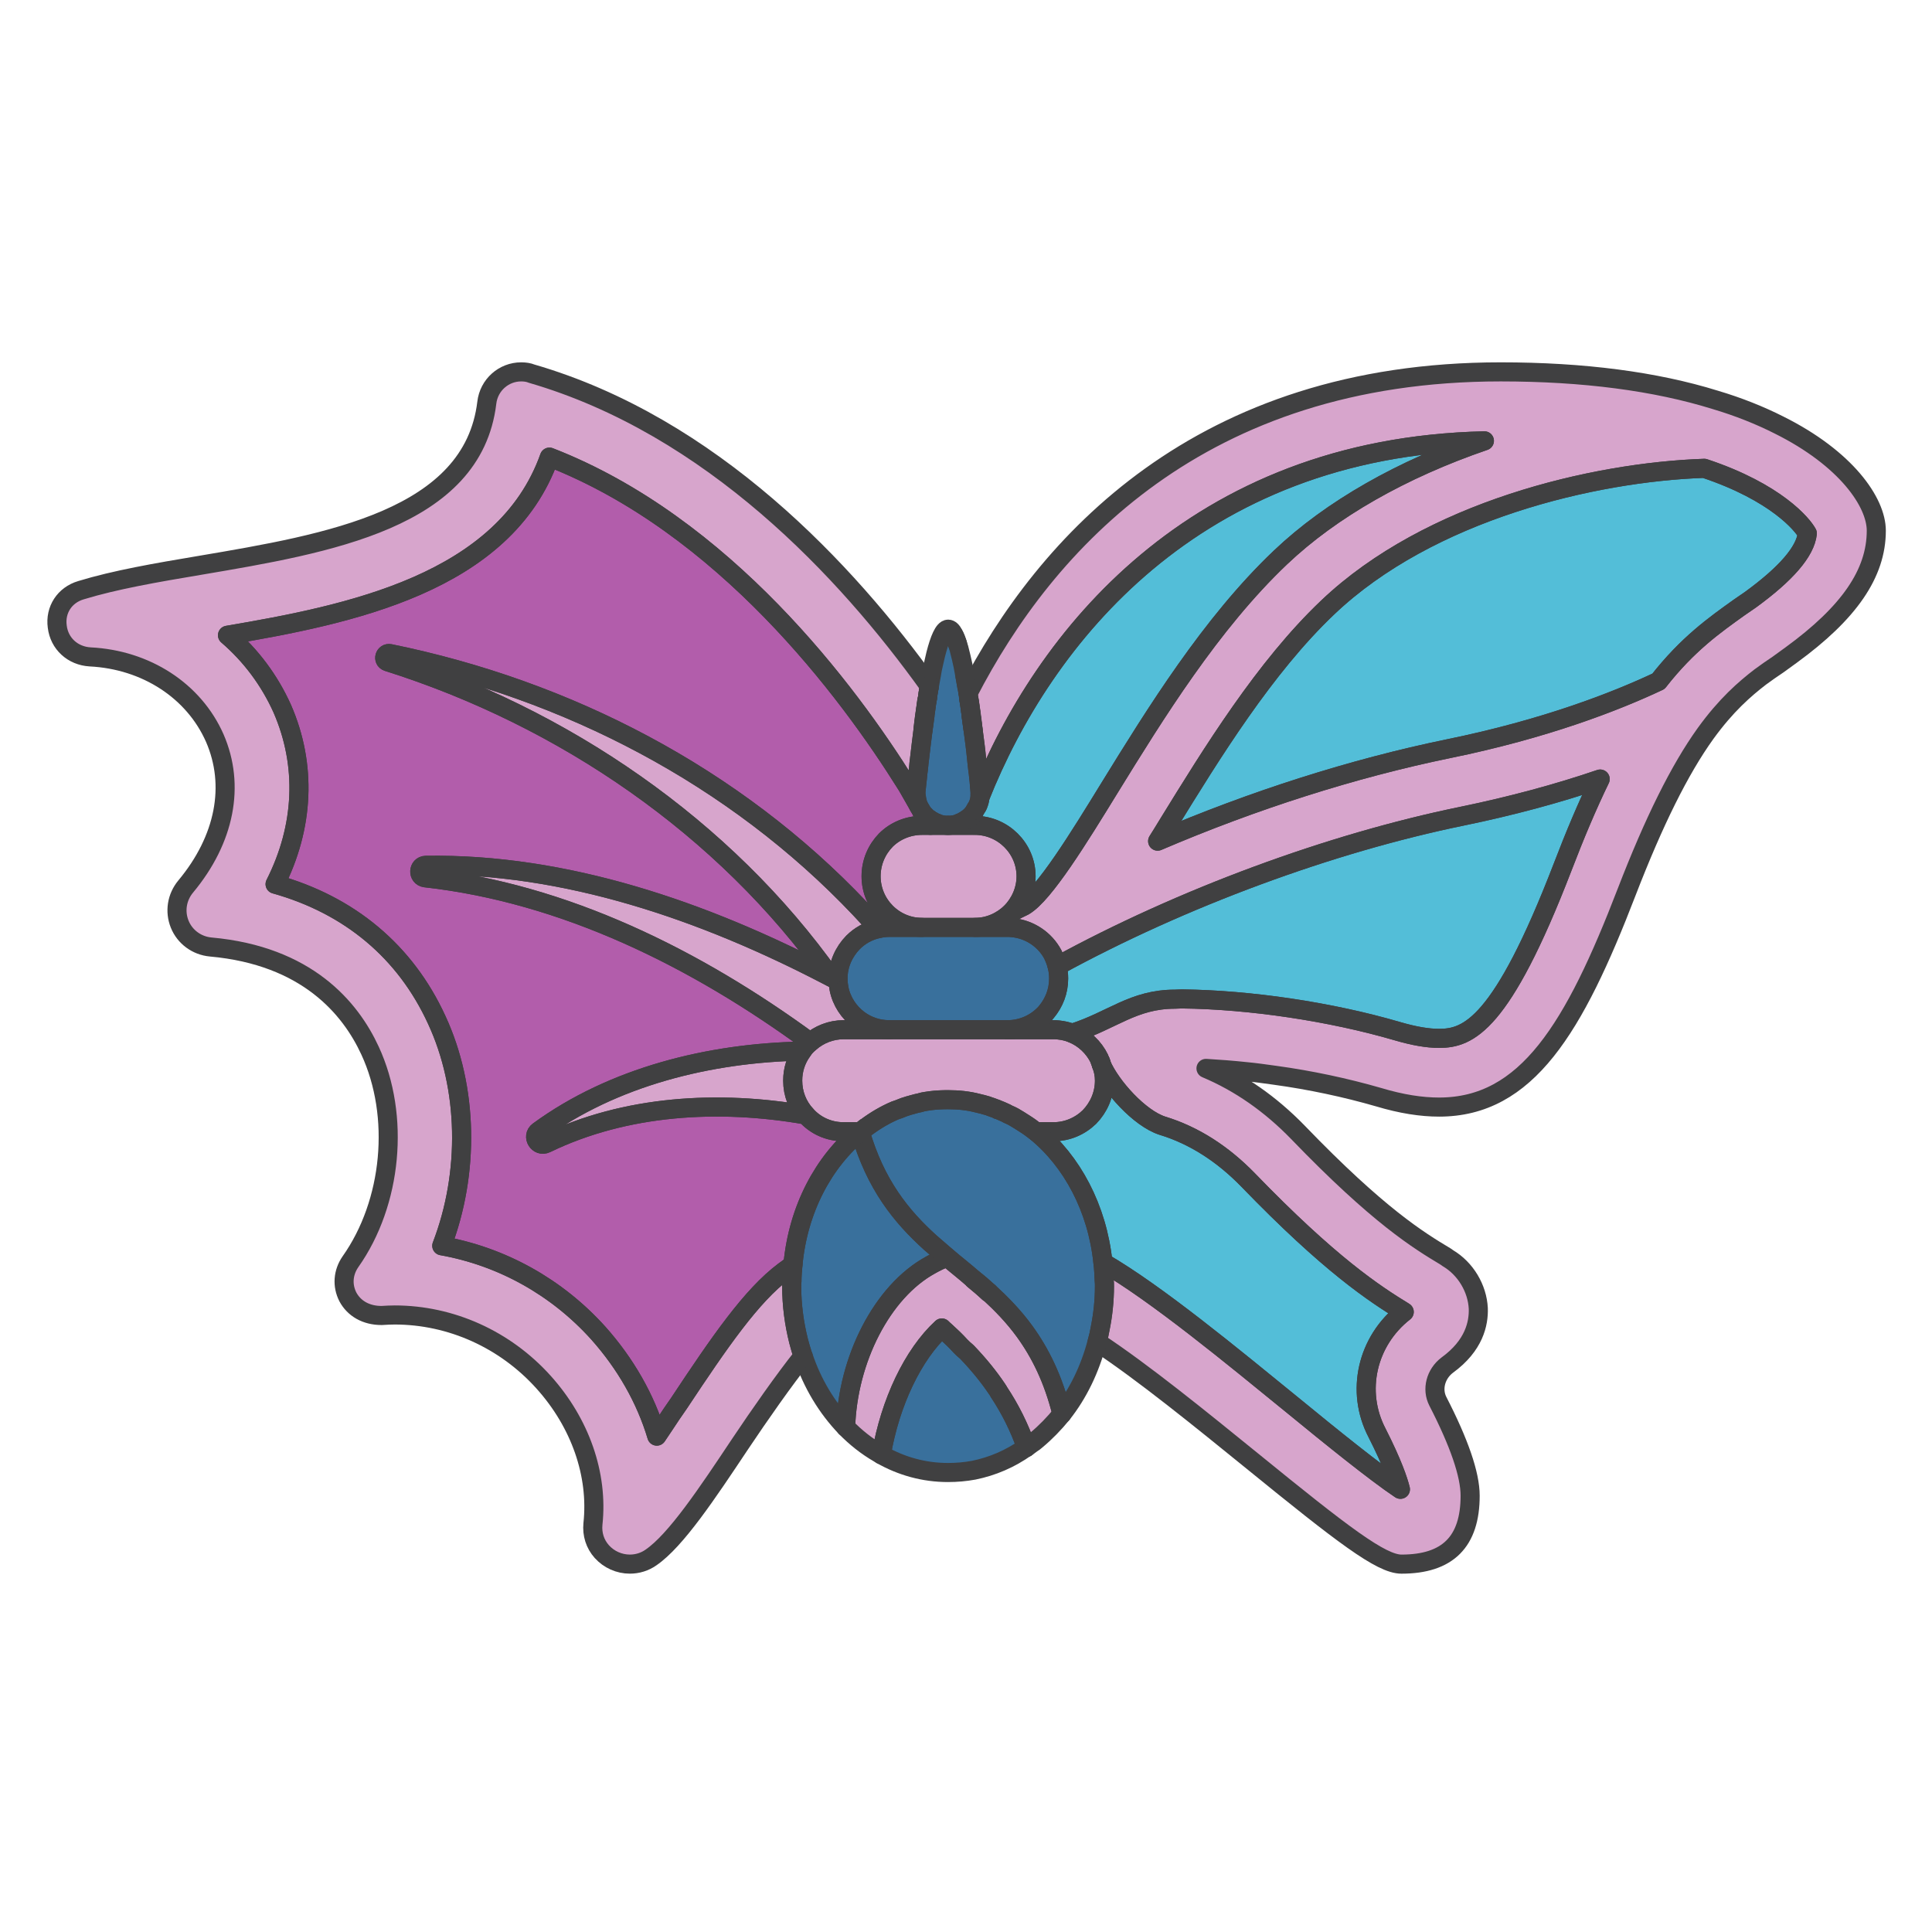 <?xml version="1.0" encoding="iso-8859-1"?>
<!-- Generator: Adobe Illustrator 27.1.0, SVG Export Plug-In . SVG Version: 6.00 Build 0)  -->
<svg version="1.1" xmlns="http://www.w3.org/2000/svg" xmlns:xlink="http://www.w3.org/1999/xlink" x="0px" y="0px"
	 viewBox="-5.56 108.607 75.919 75.919" style="enable-background:new -5.56 108.607 75.919 75.919;" xml:space="preserve">
<g id="Colour">
	<path style="fill:#D7A5CC;" d="M34.76,143.04c0,0.55-0.23,1.05-0.59,1.42c-0.37,0.36-0.87,0.59-1.42,0.59h-2.08
		c-1.1,0-2-0.9-2-2.01c0-0.55,0.22-1.05,0.58-1.42c0.36-0.36,0.87-0.58,1.42-0.58h2.08C33.85,141.04,34.76,141.94,34.76,143.04z"/>
	<path style="fill:#404041;" d="M30.84,136.29c0.01-0.09,0.02-0.18,0.05-0.27c-0.03,0.17-0.06,0.35-0.08,0.53
		c-0.01,0.06-0.02,0.11-0.02,0.17c-0.03,0.2-0.05,0.39-0.08,0.58C30.74,136.97,30.79,136.63,30.84,136.29z"/>
	<path style="fill:#404041;" d="M30.97,140.8c0.04,0.03,0.08,0.06,0.13,0.08c-0.04-0.01-0.07-0.03-0.1-0.05
		C30.99,140.82,30.98,140.82,30.97,140.8z"/>
	<path style="fill:#404041;" d="M32.35,135.13c0.05,0.23,0.09,0.47,0.13,0.72c-0.01-0.09-0.03-0.18-0.05-0.27
		C32.4,135.42,32.38,135.27,32.35,135.13z"/>
	<path style="fill:#D7A5CC;" d="M36.17,164.17c-0.31,0.38-0.64,0.72-1,1.02c-0.07,0.06-0.13,0.11-0.2,0.15
		c-0.07,0.05-0.13,0.1-0.2,0.14c-0.28-0.8-0.64-1.51-1.07-2.16c-0.03-0.05-0.05-0.09-0.08-0.13c-0.33-0.49-0.71-0.96-1.19-1.46
		c-0.09-0.07-0.17-0.15-0.25-0.23c-0.18-0.2-0.38-0.39-0.59-0.58c-0.05-0.04-0.09-0.08-0.14-0.13c-1.13,1.04-2.03,2.92-2.38,4.98
		c-0.03-0.02-0.07-0.04-0.1-0.06c-0.47-0.27-0.91-0.62-1.3-1.02c0.08-2.65,1.42-5.32,3.33-6.37c0.21-0.12,0.44-0.23,0.66-0.31
		c0.34,0.29,0.69,0.56,1.03,0.86v0.01c0.22,0.18,0.42,0.35,0.6,0.52c0-0.01,0.01-0.01,0.01-0.01c0.49,0.45,0.97,0.94,1.4,1.53
		C35.31,161.76,35.83,162.79,36.17,164.17z"/>
	<path style="fill:#39709C;" d="M34.77,165.48c-0.63,0.45-1.33,0.75-2.07,0.9c-0.33,0.06-0.66,0.09-1.01,0.09
		c-0.94,0-1.83-0.25-2.62-0.7c0.35-2.06,1.25-3.94,2.38-4.98c0.05,0.05,0.09,0.09,0.14,0.13c0.21,0.19,0.41,0.38,0.59,0.58
		c0.08,0.08,0.16,0.16,0.25,0.23c0.48,0.5,0.86,0.97,1.19,1.46c0.03,0.04,0.05,0.08,0.08,0.13
		C34.13,163.97,34.49,164.68,34.77,165.48z"/>
	<path style="fill:#39709C;" d="M31.66,158.01c-0.22,0.08-0.45,0.19-0.66,0.31c-1.91,1.05-3.25,3.72-3.33,6.37
		c-0.73-0.76-1.31-1.71-1.67-2.8l-0.01-0.01c-0.06-0.19-0.12-0.38-0.17-0.58c-0.17-0.68-0.27-1.4-0.27-2.15c0-0.06,0-0.12,0.01-0.18
		c0-0.23,0.02-0.45,0.04-0.67c0.2-2.17,1.2-4.05,2.64-5.22c0.6,2.08,1.62,3.33,2.76,4.36C31.22,157.63,31.44,157.82,31.66,158.01z"
		/>
	<path style="fill:#404041;" d="M33.3,159.39c0,0-0.01,0-0.01,0.01c-0.18-0.17-0.38-0.34-0.6-0.52v-0.01
		C32.9,159.03,33.1,159.21,33.3,159.39z"/>
	<path style="fill:#404041;" d="M31.54,141.03c-0.03,0-0.07-0.01-0.11-0.02c-0.07-0.01-0.14-0.04-0.2-0.07
		c-0.05-0.01-0.09-0.03-0.13-0.06c-0.04-0.01-0.07-0.03-0.1-0.05v0.21h0.69C31.64,141.04,31.59,141.04,31.54,141.03z"/>
	<path style="fill:#404041;" d="M37.72,150.44c-0.02-0.06-0.04-0.12-0.06-0.17c0.02,0.03,0.04,0.07,0.05,0.11
		C37.72,150.4,37.72,150.42,37.72,150.44z"/>
	<path style="fill:#D7A5CC;" d="M28.95,145.1c-0.38,0.08-0.72,0.27-0.99,0.54c-0.36,0.37-0.59,0.87-0.59,1.42v0.09
		c-0.09-0.05-0.19-0.1-0.28-0.15c-4.18-5.89-10.51-10.21-17.42-12.39c-0.2-0.07-0.11-0.36,0.09-0.32
		c6.97,1.42,13.54,4.81,18.48,10.03C28.48,144.58,28.72,144.83,28.95,145.1z"/>
	<path style="fill:#D7A5CC;" d="M29.38,149.07h-1.79c-0.5,0-0.96,0.19-1.31,0.49c-4.49-3.29-9.65-5.85-15.13-6.46
		c-0.3-0.04-0.28-0.48,0.02-0.49c5.48-0.09,10.94,1.8,15.78,4.32c0.04,0.02,0.1,0.05,0.14,0.07c0.09,0.05,0.19,0.1,0.28,0.15
		c0.01,0.11,0.02,0.2,0.04,0.3v0.01c0.1,0.5,0.39,0.93,0.78,1.22C28.53,148.93,28.94,149.07,29.38,149.07z"/>
	<path style="fill:#D7A5CC;" d="M26.11,152.42c-3.43-0.6-7.09-0.39-10.21,1.12c-0.31,0.15-0.57-0.28-0.3-0.48
		c2.94-2.15,6.73-3.08,10.36-3.15c-0.24,0.34-0.37,0.73-0.37,1.16C25.59,151.59,25.78,152.06,26.11,152.42z"/>
	<path style="fill:#D7A5CC;" d="M64.35,125.31c-0.75-0.38-1.6-0.72-2.51-0.99c-2.35-0.73-5.18-1.1-8.43-1.1
		c-11.81,0-17.88,6.72-20.93,12.63c0.01,0.05,0.02,0.11,0.02,0.17c0.03,0.17,0.06,0.35,0.08,0.53c0.01,0.06,0.02,0.11,0.02,0.17
		c0.03,0.2,0.05,0.39,0.08,0.58c0.05,0.38,0.1,0.74,0.13,1.07c0.02,0.16,0.03,0.32,0.05,0.46c0.02,0.12,0.03,0.24,0.04,0.34v0.01
		c0.01,0.07,0.02,0.14,0.02,0.2c0.01,0.05,0.01,0.09,0.01,0.13c0.02,0.17,0.03,0.26,0.03,0.26c0,0.02,0,0.05-0.01,0.07
		c0.01,0.03,0,0.06,0,0.09c2.48-6.24,8.4-13.74,19.82-14c-3.24,1.11-6.02,2.69-8.01,4.58c-2.74,2.6-4.94,6.17-6.71,9.04
		c-1.21,1.97-2.58,4.2-3.37,4.66l-0.51,0.25c-0.37,0.36-0.87,0.59-1.42,0.59h1.28c0.06,0,0.12,0,0.19,0.01
		c0.68,0.06,1.28,0.47,1.59,1.05c0.07,0.15,0.13,0.3,0.17,0.46c4.9-2.68,10.74-4.83,15.91-5.89c1.94-0.4,3.76-0.89,5.43-1.46
		c-0.5,1.03-0.99,2.19-1.48,3.47c-2.39,6.2-3.7,6.72-4.85,6.72c-0.45,0-0.98-0.09-1.63-0.28c-2.63-0.77-5.8-1.24-8.48-1.27
		c-0.1,0-0.2,0.01-0.26,0.01c-1.66,0-2.47,0.84-4.05,1.34c0.47,0.19,0.85,0.55,1.07,1c0.01,0.02,0.01,0.04,0.02,0.06
		c0.02,0.03,0.04,0.07,0.05,0.11c0.01,0.02,0.01,0.04,0.01,0.06c0.38,0.87,1.5,2.11,2.39,2.4c1.25,0.38,2.38,1.11,3.38,2.14
		c3.2,3.31,4.95,4.46,6.13,5.18c-1.46,1.14-1.92,3.12-1.07,4.75c0.61,1.2,0.84,1.89,0.92,2.22c-0.99-0.66-2.84-2.16-4.12-3.21
		c-2.54-2.07-5.46-4.48-7.56-5.7h-0.01c0.03,0.23,0.04,0.47,0.05,0.71c0.01,0.07,0.01,0.14,0.01,0.22c0,0.57-0.06,1.13-0.17,1.67
		c-0.03,0.18-0.07,0.35-0.12,0.52c1.82,1.2,4.09,3.05,6.1,4.68c3.54,2.88,5.06,4.05,5.86,4.05c1.82,0,2.7-0.88,2.7-2.69
		c0-0.83-0.43-2.08-1.27-3.71c-0.24-0.47-0.09-1.07,0.37-1.42c1.06-0.77,1.24-1.64,1.22-2.23c-0.04-0.79-0.5-1.56-1.19-1.97
		l-0.1-0.07c-1.05-0.63-2.63-1.59-5.8-4.88c-1.08-1.11-2.28-1.95-3.61-2.51c0.51,0.03,1.04,0.07,1.6,0.13
		c0.33,0.03,0.67,0.08,1.11,0.14c1.39,0.19,2.79,0.49,4.07,0.86c0.9,0.27,1.68,0.39,2.38,0.39c3.45,0,5.31-3.1,7.37-8.45
		c1.07-2.77,2.08-4.81,3.1-6.23c0.81-1.12,1.54-1.75,2.15-2.22c0.23-0.17,0.46-0.33,0.7-0.49l0.51-0.37
		c2.28-1.66,3.35-3.21,3.35-4.89C68.17,128.34,66.98,126.62,64.35,125.31z M63.23,132.17l-0.45,0.31c-0.95,0.68-2.02,1.43-3.17,2.9
		c-1.68,0.79-4.44,1.87-8.26,2.65c-3.74,0.77-7.66,2.02-11.42,3.63c0.14-0.22,0.28-0.45,0.42-0.68c1.7-2.76,3.79-6.16,6.27-8.51
		c3.99-3.79,10.43-5.31,14.79-5.46c2.83,0.94,3.87,2.22,4.05,2.56C65.38,130.28,64.63,131.15,63.23,132.17z"/>
	<path style="fill:#53BED8;" d="M52.77,125.93c-3.24,1.11-6.02,2.69-8.01,4.58c-2.74,2.6-4.94,6.17-6.71,9.04
		c-1.21,1.97-2.58,4.2-3.37,4.66l-0.51,0.25c0.36-0.37,0.59-0.87,0.59-1.42c0-1.1-0.91-2-2.01-2H31.7c0.05,0,0.1,0,0.15-0.01
		c0.04-0.01,0.07-0.01,0.11-0.02c0.07-0.01,0.14-0.04,0.2-0.07c0.05-0.01,0.09-0.03,0.13-0.06c0.05-0.02,0.09-0.05,0.13-0.08
		c0.05-0.03,0.1-0.07,0.14-0.11c0.06-0.05,0.11-0.11,0.15-0.17c0,0,0,0,0.01-0.01c0.01-0.02,0.02-0.05,0.04-0.08
		c0.02-0.04,0.05-0.08,0.08-0.13c0.01-0.02,0.02-0.04,0.03-0.06c0.04-0.1,0.07-0.2,0.08-0.31
		C35.43,133.69,41.35,126.19,52.77,125.93z"/>
	<path style="fill:#53BED8;" d="M57.32,139.22c-0.5,1.03-0.99,2.19-1.48,3.47c-2.39,6.2-3.7,6.72-4.85,6.72
		c-0.45,0-0.98-0.09-1.63-0.28c-2.63-0.77-5.8-1.24-8.48-1.27c-0.1,0-0.2,0.01-0.26,0.01c-1.66,0-2.47,0.84-4.05,1.34
		c-0.17-0.07-0.35-0.11-0.54-0.13c-0.07-0.01-0.14-0.01-0.2-0.01h-1.8c0.55,0,1.06-0.22,1.43-0.59c0.04-0.04,0.07-0.07,0.1-0.11
		c0.3-0.36,0.48-0.81,0.48-1.31c0-0.17-0.02-0.34-0.06-0.49c4.9-2.68,10.74-4.83,15.91-5.89C53.83,140.28,55.65,139.79,57.32,139.22
		z"/>
	<path style="fill:#53BED8;" d="M48.55,164.91c0.61,1.2,0.84,1.89,0.92,2.22c-0.99-0.66-2.84-2.16-4.12-3.21
		c-2.54-2.07-5.46-4.48-7.56-5.7h-0.01c-0.22-2.14-1.22-3.99-2.63-5.14h0.68c0.55,0,1.05-0.22,1.42-0.58
		c0.36-0.37,0.59-0.87,0.59-1.43c0-0.22-0.04-0.43-0.12-0.63c0.38,0.87,1.5,2.11,2.39,2.4c1.25,0.38,2.38,1.11,3.38,2.14
		c3.2,3.31,4.95,4.46,6.13,5.18C48.16,161.3,47.7,163.28,48.55,164.91z"/>
	<path style="fill:#D7A5CC;" d="M37.84,151.07c0,0.56-0.23,1.06-0.59,1.43c-0.37,0.36-0.87,0.58-1.42,0.58h-0.68
		c-0.14-0.11-0.29-0.22-0.45-0.32c-0.14-0.09-0.28-0.18-0.42-0.26c-0.08-0.04-0.15-0.08-0.23-0.11c-0.05-0.03-0.11-0.06-0.16-0.08
		c-0.07-0.03-0.13-0.06-0.21-0.09c-0.01,0-0.02-0.01-0.04-0.01c-0.03-0.02-0.07-0.04-0.11-0.05s-0.08-0.03-0.11-0.04
		c-0.08-0.03-0.15-0.05-0.17-0.06c-0.13-0.04-0.25-0.07-0.38-0.1c-0.38-0.1-0.77-0.14-1.18-0.14c-0.23,0-0.46,0.01-0.69,0.04
		c-0.12,0.02-0.25,0.03-0.38,0.07c-0.01,0-0.02,0.01-0.03,0.01c-0.09,0.02-0.16,0.03-0.25,0.06c-0.12,0.03-0.25,0.07-0.37,0.11
		c-0.08,0.03-0.15,0.06-0.23,0.09c-0.04,0.01-0.08,0.03-0.12,0.04c-0.4,0.17-0.79,0.4-1.15,0.67c-0.01,0-0.01,0-0.01,0
		c-0.07,0.06-0.14,0.11-0.22,0.17h-0.65c-0.59,0-1.12-0.25-1.48-0.66c-0.33-0.36-0.52-0.83-0.52-1.35c0-0.43,0.13-0.82,0.37-1.16
		c0.06-0.09,0.13-0.18,0.21-0.25c0.04-0.03,0.07-0.07,0.11-0.1c0.35-0.3,0.81-0.49,1.31-0.49h8.24c0.06,0,0.13,0,0.2,0.01
		c0.19,0.02,0.37,0.06,0.54,0.13c0.47,0.19,0.85,0.55,1.07,1c0.01,0.02,0.01,0.04,0.02,0.06c0.02,0.05,0.04,0.11,0.06,0.17
		C37.8,150.64,37.84,150.85,37.84,151.07z"/>
	<path style="fill:#39709C;" d="M37.84,159.15c0,0.57-0.06,1.13-0.17,1.67c-0.03,0.18-0.07,0.35-0.12,0.52
		c-0.28,1.07-0.75,2.04-1.38,2.83c-0.34-1.38-0.86-2.41-1.47-3.25c-0.43-0.59-0.91-1.08-1.4-1.53c-0.2-0.18-0.4-0.36-0.61-0.52
		c-0.34-0.3-0.69-0.57-1.03-0.86c-0.22-0.19-0.44-0.38-0.66-0.57c-1.14-1.03-2.16-2.28-2.76-4.36c0.08-0.06,0.15-0.11,0.22-0.17
		c0,0,0,0,0.01,0c0.36-0.27,0.75-0.5,1.15-0.67c0.04-0.01,0.08-0.03,0.12-0.04c0.08-0.03,0.15-0.06,0.23-0.09
		c0.12-0.04,0.25-0.08,0.37-0.11c0.09-0.03,0.16-0.04,0.25-0.06c0.01,0,0.02-0.01,0.03-0.01c0.13-0.04,0.26-0.05,0.38-0.07
		c0.23-0.03,0.46-0.04,0.69-0.04c0.41,0,0.8,0.04,1.18,0.14c0.13,0.03,0.25,0.06,0.38,0.1c0.02,0.01,0.09,0.03,0.17,0.06
		c0.03,0.01,0.07,0.03,0.11,0.04s0.08,0.03,0.11,0.05c0.02,0,0.03,0.01,0.04,0.01c0.08,0.03,0.14,0.06,0.21,0.09
		c0.05,0.02,0.11,0.05,0.16,0.08c0.08,0.03,0.15,0.07,0.23,0.11c0.14,0.08,0.28,0.17,0.42,0.26c0.16,0.1,0.31,0.21,0.45,0.32
		c1.41,1.15,2.41,3,2.63,5.14c0.03,0.23,0.04,0.47,0.05,0.71C37.84,159,37.84,159.07,37.84,159.15z"/>
	<path style="fill:#39709C;" d="M36.04,147.06c0,0.5-0.18,0.95-0.48,1.31c-0.03,0.04-0.06,0.07-0.1,0.11
		c-0.37,0.37-0.88,0.59-1.43,0.59h-4.65c-0.44,0-0.85-0.14-1.19-0.39c-0.39-0.29-0.68-0.72-0.78-1.22v-0.01
		c-0.02-0.1-0.03-0.19-0.04-0.3v-0.09c0-0.55,0.23-1.05,0.59-1.42c0.27-0.27,0.61-0.46,0.99-0.54c0.14-0.03,0.28-0.05,0.43-0.05
		h4.65c0.06,0,0.12,0,0.19,0.01c0.68,0.06,1.28,0.47,1.59,1.05c0.07,0.15,0.13,0.3,0.17,0.46
		C36.02,146.72,36.04,146.89,36.04,147.06z"/>
	<path style="fill:#53BED8;" d="M65.46,129.57c-0.08,0.71-0.83,1.58-2.23,2.6l-0.45,0.31c-0.95,0.68-2.02,1.43-3.17,2.9
		c-1.68,0.79-4.44,1.87-8.26,2.65c-3.74,0.77-7.66,2.02-11.42,3.63c0.14-0.22,0.28-0.45,0.42-0.68c1.7-2.76,3.79-6.16,6.27-8.51
		c3.99-3.79,10.43-5.31,14.79-5.46C64.24,127.95,65.28,129.23,65.46,129.57z"/>
	<path style="fill:#D7A5CC;" d="M30.96,135.57v0.01c-0.02,0.09-0.04,0.18-0.05,0.27c-0.01,0.06-0.02,0.11-0.02,0.17
		c-0.03,0.09-0.04,0.18-0.05,0.27c-0.05,0.34-0.1,0.68-0.13,1.01c-0.05,0.37-0.09,0.74-0.13,1.07c-0.02,0.17-0.04,0.32-0.05,0.46
		c-0.02,0.12-0.03,0.24-0.04,0.35c-0.01,0.06-0.01,0.12-0.02,0.18c-0.03,0.26-0.04,0.41-0.04,0.41c0,0.03,0,0.05,0.01,0.07
		c0,0.14,0.03,0.27,0.08,0.4c-0.17-0.29-0.4-0.71-0.46-0.8c-2.31-3.7-7.18-10.21-14.03-12.87c-1.77,4.97-7.89,6.19-12.65,7
		c0.92,0.79,1.65,1.77,2.15,2.88c0.97,2.22,0.86,4.65-0.28,6.9c2.93,0.82,5.12,2.65,6.35,5.33c1.24,2.67,1.3,6.02,0.2,8.88
		c2.36,0.42,4.52,1.62,6.15,3.43c1.07,1.2,1.86,2.58,2.3,4.05c0.2-0.29,0.39-0.59,0.58-0.87l0.29-0.42
		c1.61-2.43,2.85-4.23,4.13-5.19c0.04-0.03,0.2-0.14,0.35-0.26c-0.02,0.22-0.04,0.44-0.04,0.67c-0.01,0.06-0.01,0.12-0.01,0.18
		c0,0.75,0.1,1.47,0.27,2.15c0.05,0.2,0.11,0.39,0.17,0.58l0.01,0.01c-0.75,0.94-1.72,2.33-2.47,3.45c-1.3,1.95-2.53,3.8-3.51,4.47
		c-0.24,0.17-0.53,0.26-0.83,0.26c-0.42,0-0.82-0.18-1.1-0.49c-0.27-0.3-0.39-0.69-0.35-1.09c0.21-1.94-0.5-3.97-1.94-5.57
		c-1.51-1.68-3.64-2.64-5.85-2.64c-0.16,0-0.34,0.01-0.51,0.02c-0.01,0-0.01,0-0.01,0c-0.61,0-1.08-0.28-1.32-0.73
		c-0.23-0.45-0.19-0.96,0.1-1.38c1.64-2.32,1.96-5.73,0.77-8.3c-0.77-1.67-2.48-3.73-6.26-4.07c-0.55-0.05-1.02-0.4-1.22-0.9
		c-0.2-0.5-0.11-1.06,0.24-1.48c1.54-1.85,1.95-3.97,1.14-5.83c-0.82-1.86-2.7-3.08-4.9-3.19c-0.68-0.04-1.21-0.52-1.29-1.19
		c-0.09-0.66,0.29-1.24,0.93-1.43c1.34-0.41,2.96-0.69,4.69-0.98c5.02-0.85,10.71-1.81,11.26-6.39c0.08-0.69,0.66-1.21,1.35-1.21
		c0.15,0,0.29,0.02,0.41,0.07C22.39,125.34,27.71,131.03,30.96,135.57z"/>
	<path style="fill:#B25DAB;" d="M31,140.83v0.21h-0.33c-0.55,0-1.06,0.22-1.42,0.58c-0.36,0.37-0.58,0.87-0.58,1.42
		c0,1.11,0.9,2.01,2,2.01h-1.29c-0.15,0-0.29,0.02-0.43,0.05c-0.23-0.27-0.47-0.52-0.71-0.78c-4.94-5.22-11.51-8.61-18.48-10.03
		c-0.2-0.04-0.29,0.25-0.09,0.32c6.91,2.18,13.24,6.5,17.42,12.39c-0.04-0.02-0.1-0.05-0.14-0.07c-4.84-2.52-10.3-4.41-15.78-4.32
		c-0.3,0.01-0.32,0.45-0.02,0.49c5.48,0.61,10.64,3.17,15.13,6.46c-0.04,0.03-0.07,0.07-0.11,0.1c-0.08,0.07-0.15,0.16-0.21,0.25
		c-3.63,0.07-7.42,1-10.36,3.15c-0.27,0.2-0.01,0.63,0.3,0.48c3.12-1.51,6.78-1.72,10.21-1.12c0.36,0.41,0.89,0.66,1.48,0.66h0.65
		c-1.44,1.17-2.44,3.05-2.64,5.22c-0.15,0.12-0.31,0.23-0.35,0.26c-1.28,0.96-2.52,2.76-4.13,5.19l-0.29,0.42
		c-0.19,0.28-0.38,0.58-0.58,0.87c-0.44-1.47-1.23-2.85-2.3-4.05c-1.63-1.81-3.79-3.01-6.15-3.43c1.1-2.86,1.04-6.21-0.2-8.88
		c-1.23-2.68-3.42-4.51-6.35-5.33c1.14-2.25,1.25-4.68,0.28-6.9c-0.5-1.11-1.23-2.09-2.15-2.88c4.76-0.81,10.88-2.03,12.65-7
		c6.85,2.66,11.72,9.17,14.03,12.87c0.06,0.09,0.29,0.51,0.46,0.8c0.01,0.02,0.02,0.04,0.03,0.06c0.05,0.08,0.08,0.13,0.1,0.17v0.01
		c0.01,0.01,0.02,0.03,0.03,0.04c0.04,0.06,0.1,0.12,0.15,0.17c0.04,0.04,0.09,0.08,0.14,0.11C30.98,140.82,30.99,140.82,31,140.83z
		"/>
	<path style="fill:#39709C;" d="M32.95,139.93c-0.01,0.11-0.04,0.21-0.08,0.31c-0.01,0.02-0.02,0.04-0.03,0.06
		c-0.03,0.05-0.06,0.09-0.08,0.13c-0.02,0.03-0.03,0.06-0.04,0.08c-0.01,0.01-0.01,0.01-0.01,0.01c-0.05,0.06-0.09,0.12-0.15,0.17
		c-0.04,0.04-0.09,0.08-0.14,0.11c-0.04,0.03-0.08,0.06-0.13,0.08c-0.04,0.03-0.08,0.05-0.13,0.06c-0.06,0.03-0.13,0.06-0.2,0.07
		c-0.04,0.01-0.07,0.01-0.11,0.02c-0.05,0.01-0.1,0.01-0.15,0.01h-0.01c-0.05,0-0.1,0-0.15-0.01c-0.04-0.01-0.07-0.01-0.11-0.02
		c-0.07-0.01-0.14-0.04-0.2-0.07c-0.05-0.01-0.09-0.03-0.13-0.06c-0.05-0.02-0.09-0.05-0.13-0.08c-0.05-0.03-0.1-0.07-0.14-0.11
		c-0.05-0.05-0.11-0.11-0.15-0.17c-0.01-0.01-0.02-0.03-0.03-0.04v-0.01c-0.02-0.04-0.05-0.09-0.1-0.17
		c-0.01-0.02-0.02-0.04-0.03-0.06c-0.038-0.099-0.09-0.44-0.09-0.47c0,0,0.01-0.15,0.04-0.41c0.01-0.05,0.01-0.11,0.02-0.18
		c0.01-0.11,0.02-0.23,0.04-0.35c0.01-0.14,0.03-0.3,0.05-0.46c0.04-0.33,0.08-0.7,0.13-1.07c0.03-0.19,0.05-0.38,0.08-0.58
		c0-0.06,0.01-0.11,0.02-0.17c0.02-0.18,0.05-0.36,0.08-0.53c0-0.06,0.01-0.11,0.02-0.17c0.01-0.09,0.03-0.18,0.05-0.27v-0.01
		c0.03-0.15,0.05-0.3,0.08-0.44c0.02-0.15,0.05-0.29,0.08-0.42c0.03-0.14,0.06-0.27,0.09-0.39c0.15-0.59,0.32-0.99,0.49-0.99
		c0.07,0,0.15,0.07,0.21,0.2c0.05,0.1,0.1,0.23,0.16,0.39c0.01,0.05,0.03,0.1,0.05,0.16c0.03,0.11,0.06,0.23,0.09,0.36
		c0.05,0.21,0.1,0.44,0.14,0.69c0.03,0.14,0.05,0.29,0.08,0.45c0.02,0.09,0.04,0.18,0.05,0.27c0.01,0.05,0.02,0.11,0.02,0.17
		c0.03,0.17,0.06,0.35,0.08,0.53c0.01,0.06,0.02,0.11,0.02,0.17c0.03,0.2,0.05,0.39,0.08,0.58c0.05,0.38,0.1,0.74,0.13,1.07
		c0.02,0.16,0.03,0.32,0.05,0.46c0.02,0.12,0.03,0.24,0.04,0.34v0.01c0.01,0.07,0.02,0.14,0.02,0.2c0,0.05,0.01,0.09,0.01,0.13
		C32.95,139.68,32.95,139.9,32.95,139.93z"/>
	<path style="fill:#404041;" d="M30.91,135.85c0.02-0.1,0.03-0.19,0.05-0.28v0.01C30.94,135.67,30.92,135.76,30.91,135.85z"/>
	<path style="fill:#404041;" d="M31.91,133.53c0.06,0.09,0.11,0.23,0.16,0.39C32.01,133.76,31.96,133.63,31.91,133.53z"/>
	<path style="fill:#404041;" d="M32.29,140.88c0.05-0.02,0.09-0.05,0.13-0.08c-0.01,0.02-0.02,0.02-0.03,0.03
		C32.36,140.85,32.33,140.87,32.29,140.88z"/>
	<path style="fill:#404041;" d="M32.55,136.29c0.05,0.34,0.1,0.68,0.13,1.01c-0.03-0.19-0.05-0.38-0.08-0.58
		c0-0.06-0.01-0.11-0.02-0.17c-0.02-0.18-0.05-0.36-0.08-0.53C32.53,136.11,32.54,136.2,32.55,136.29z"/>
</g>
<g id="Lines">
	<g>
		<g>
			<path style="fill:none;stroke:#404041;stroke-width:0.75;stroke-linecap:round;stroke-linejoin:round;stroke-miterlimit:10;" d="
				M34.76,143.04c0,0.55-0.23,1.05-0.59,1.42c-0.37,0.36-0.87,0.59-1.42,0.59h-2.08c-1.1,0-2-0.9-2-2.01c0-0.55,0.22-1.05,0.58-1.42
				c0.36-0.36,0.87-0.58,1.42-0.58h2.08C33.85,141.04,34.76,141.94,34.76,143.04z"/>
			<path style="fill:none;stroke:#404041;stroke-width:0.75;stroke-linecap:round;stroke-linejoin:round;stroke-miterlimit:10;" d="
				M30.84,136.29c0.01-0.09,0.02-0.18,0.05-0.27c-0.03,0.17-0.06,0.35-0.08,0.53c-0.01,0.06-0.02,0.11-0.02,0.17
				c-0.03,0.2-0.05,0.39-0.08,0.58C30.74,136.97,30.79,136.63,30.84,136.29z"/>
			<path style="fill:none;stroke:#404041;stroke-width:0.75;stroke-linecap:round;stroke-linejoin:round;stroke-miterlimit:10;" d="
				M30.97,140.8c0.04,0.03,0.08,0.06,0.13,0.08c-0.04-0.01-0.07-0.03-0.1-0.05C30.99,140.82,30.98,140.82,30.97,140.8z"/>
			<path style="fill:none;stroke:#404041;stroke-width:0.75;stroke-linecap:round;stroke-linejoin:round;stroke-miterlimit:10;" d="
				M32.35,135.13c0.05,0.23,0.09,0.47,0.13,0.72c-0.01-0.09-0.03-0.18-0.05-0.27C32.4,135.42,32.38,135.27,32.35,135.13z"/>
			<path style="fill:none;stroke:#404041;stroke-width:0.75;stroke-linecap:round;stroke-linejoin:round;stroke-miterlimit:10;" d="
				M36.17,164.17c-0.31,0.38-0.64,0.72-1,1.02c-0.07,0.06-0.13,0.11-0.2,0.15c-0.07,0.05-0.13,0.1-0.2,0.14
				c-0.28-0.8-0.64-1.51-1.07-2.16c-0.03-0.05-0.05-0.09-0.08-0.13c-0.33-0.49-0.71-0.96-1.19-1.46c-0.09-0.07-0.17-0.15-0.25-0.23
				c-0.18-0.2-0.38-0.39-0.59-0.58c-0.05-0.04-0.09-0.08-0.14-0.13c-1.13,1.04-2.03,2.92-2.38,4.98c-0.03-0.02-0.07-0.04-0.1-0.06
				c-0.47-0.27-0.91-0.62-1.3-1.02c0.08-2.65,1.42-5.32,3.33-6.37c0.21-0.12,0.44-0.23,0.66-0.31c0.34,0.29,0.69,0.56,1.03,0.86
				v0.01c0.22,0.18,0.42,0.35,0.6,0.52c0-0.01,0.01-0.01,0.01-0.01c0.49,0.45,0.97,0.94,1.4,1.53
				C35.31,161.76,35.83,162.79,36.17,164.17z"/>
			<path style="fill:none;stroke:#404041;stroke-width:0.75;stroke-linecap:round;stroke-linejoin:round;stroke-miterlimit:10;" d="
				M34.77,165.48c-0.63,0.45-1.33,0.75-2.07,0.9c-0.33,0.06-0.66,0.09-1.01,0.09c-0.94,0-1.83-0.25-2.62-0.7
				c0.35-2.06,1.25-3.94,2.38-4.98c0.05,0.05,0.09,0.09,0.14,0.13c0.21,0.19,0.41,0.38,0.59,0.58c0.08,0.08,0.16,0.16,0.25,0.23
				c0.48,0.5,0.86,0.97,1.19,1.46c0.03,0.04,0.05,0.08,0.08,0.13C34.13,163.97,34.49,164.68,34.77,165.48z"/>
			<path style="fill:none;stroke:#404041;stroke-width:0.75;stroke-linecap:round;stroke-linejoin:round;stroke-miterlimit:10;" d="
				M31.66,158.01c-0.22,0.08-0.45,0.19-0.66,0.31c-1.91,1.05-3.25,3.72-3.33,6.37c-0.73-0.76-1.31-1.71-1.67-2.8l-0.01-0.01
				c-0.06-0.19-0.12-0.38-0.17-0.58c-0.17-0.68-0.27-1.4-0.27-2.15c0-0.06,0-0.12,0.01-0.18c0-0.23,0.02-0.45,0.04-0.67
				c0.2-2.17,1.2-4.05,2.64-5.22c0.6,2.08,1.62,3.33,2.76,4.36C31.22,157.63,31.44,157.82,31.66,158.01z"/>
			<path style="fill:none;stroke:#404041;stroke-width:0.75;stroke-linecap:round;stroke-linejoin:round;stroke-miterlimit:10;" d="
				M33.3,159.39c0,0-0.01,0-0.01,0.01c-0.18-0.17-0.38-0.34-0.6-0.52v-0.01C32.9,159.03,33.1,159.21,33.3,159.39z"/>
		</g>
		<path style="fill:none;stroke:#404041;stroke-width:0.75;stroke-linecap:round;stroke-linejoin:round;stroke-miterlimit:10;" d="
			M31.54,141.03c-0.03,0-0.07-0.01-0.11-0.02c-0.07-0.01-0.14-0.04-0.2-0.07c-0.05-0.01-0.09-0.03-0.13-0.06
			c-0.04-0.01-0.07-0.03-0.1-0.05v0.21h0.69C31.64,141.04,31.59,141.04,31.54,141.03z"/>
		<path style="fill:none;stroke:#404041;stroke-width:0.75;stroke-linecap:round;stroke-linejoin:round;stroke-miterlimit:10;" d="
			M37.72,150.44c-0.02-0.06-0.04-0.12-0.06-0.17c0.02,0.03,0.04,0.07,0.05,0.11C37.72,150.4,37.72,150.42,37.72,150.44z"/>
		
			<line style="fill:none;stroke:#404041;stroke-width:0.75;stroke-linecap:round;stroke-linejoin:round;stroke-miterlimit:10;" x1="34.77" y1="165.49" x2="34.77" y2="165.48"/>
		<path style="fill:none;stroke:#404041;stroke-width:0.75;stroke-linecap:round;stroke-linejoin:round;stroke-miterlimit:10;" d="
			M28.95,145.1c-0.38,0.08-0.72,0.27-0.99,0.54c-0.36,0.37-0.59,0.87-0.59,1.42v0.09c-0.09-0.05-0.19-0.1-0.28-0.15
			c-4.18-5.89-10.51-10.21-17.42-12.39c-0.2-0.07-0.11-0.36,0.09-0.32c6.97,1.42,13.54,4.81,18.48,10.03
			C28.48,144.58,28.72,144.83,28.95,145.1z"/>
		<path style="fill:none;stroke:#404041;stroke-width:0.75;stroke-linecap:round;stroke-linejoin:round;stroke-miterlimit:10;" d="
			M29.38,149.07h-1.79c-0.5,0-0.96,0.19-1.31,0.49c-4.49-3.29-9.65-5.85-15.13-6.46c-0.3-0.04-0.28-0.48,0.02-0.49
			c5.48-0.09,10.94,1.8,15.78,4.32c0.04,0.02,0.1,0.05,0.14,0.07c0.09,0.05,0.19,0.1,0.28,0.15c0.01,0.11,0.02,0.2,0.04,0.3v0.01
			c0.1,0.5,0.39,0.93,0.78,1.22C28.53,148.93,28.94,149.07,29.38,149.07z"/>
		<path style="fill:none;stroke:#404041;stroke-width:0.75;stroke-linecap:round;stroke-linejoin:round;stroke-miterlimit:10;" d="
			M26.11,152.42c-3.43-0.6-7.09-0.39-10.21,1.12c-0.31,0.15-0.57-0.28-0.3-0.48c2.94-2.15,6.73-3.08,10.36-3.15
			c-0.24,0.34-0.37,0.73-0.37,1.16C25.59,151.59,25.78,152.06,26.11,152.42z"/>
	</g>
	<path style="fill:none;stroke:#404041;stroke-width:0.75;stroke-linecap:round;stroke-linejoin:round;stroke-miterlimit:10;" d="
		M64.35,125.31c-0.75-0.38-1.6-0.72-2.51-0.99c-2.35-0.73-5.18-1.1-8.43-1.1c-11.81,0-17.88,6.72-20.93,12.63
		c0.01,0.05,0.02,0.11,0.02,0.17c0.03,0.17,0.06,0.35,0.08,0.53c0.01,0.06,0.02,0.11,0.02,0.17c0.03,0.2,0.05,0.39,0.08,0.58
		c0.05,0.38,0.1,0.74,0.13,1.07c0.02,0.16,0.03,0.32,0.05,0.46c0.02,0.12,0.03,0.24,0.04,0.34v0.01c0.01,0.07,0.02,0.14,0.02,0.2
		c0.01,0.05,0.01,0.09,0.01,0.13c0.02,0.17,0.03,0.26,0.03,0.26c0,0.02,0,0.05-0.01,0.07c0.01,0.03,0,0.06,0,0.09
		c2.48-6.24,8.4-13.74,19.82-14c-3.24,1.11-6.02,2.69-8.01,4.58c-2.74,2.6-4.94,6.17-6.71,9.04c-1.21,1.97-2.58,4.2-3.37,4.66
		l-0.51,0.25c-0.37,0.36-0.87,0.59-1.42,0.59h1.28c0.06,0,0.12,0,0.19,0.01c0.68,0.06,1.28,0.47,1.59,1.05
		c0.07,0.15,0.13,0.3,0.17,0.46c4.9-2.68,10.74-4.83,15.91-5.89c1.94-0.4,3.76-0.89,5.43-1.46c-0.5,1.03-0.99,2.19-1.48,3.47
		c-2.39,6.2-3.7,6.72-4.85,6.72c-0.45,0-0.98-0.09-1.63-0.28c-2.63-0.77-5.8-1.24-8.48-1.27c-0.1,0-0.2,0.01-0.26,0.01
		c-1.66,0-2.47,0.84-4.05,1.34c0.47,0.19,0.85,0.55,1.07,1c0.01,0.02,0.01,0.04,0.02,0.06c0.02,0.03,0.04,0.07,0.05,0.11
		c0.01,0.02,0.01,0.04,0.01,0.06c0.38,0.87,1.5,2.11,2.39,2.4c1.25,0.38,2.38,1.11,3.38,2.14c3.2,3.31,4.95,4.46,6.13,5.18
		c-1.46,1.14-1.92,3.12-1.07,4.75c0.61,1.2,0.84,1.89,0.92,2.22c-0.99-0.66-2.84-2.16-4.12-3.21c-2.54-2.07-5.46-4.48-7.56-5.7
		h-0.01c0.03,0.23,0.04,0.47,0.05,0.71c0.01,0.07,0.01,0.14,0.01,0.22c0,0.57-0.06,1.13-0.17,1.67c-0.03,0.18-0.07,0.35-0.12,0.52
		c1.82,1.2,4.09,3.05,6.1,4.68c3.54,2.88,5.06,4.05,5.86,4.05c1.82,0,2.7-0.88,2.7-2.69c0-0.83-0.43-2.08-1.27-3.71
		c-0.24-0.47-0.09-1.07,0.37-1.42c1.06-0.77,1.24-1.64,1.22-2.23c-0.04-0.79-0.5-1.56-1.19-1.97l-0.1-0.07
		c-1.05-0.63-2.63-1.59-5.8-4.88c-1.08-1.11-2.28-1.95-3.61-2.51c0.51,0.03,1.04,0.07,1.6,0.13c0.33,0.03,0.67,0.08,1.11,0.14
		c1.39,0.19,2.79,0.49,4.07,0.86c0.9,0.27,1.68,0.39,2.38,0.39c3.45,0,5.31-3.1,7.37-8.45c1.07-2.77,2.08-4.81,3.1-6.23
		c0.81-1.12,1.54-1.75,2.15-2.22c0.23-0.17,0.46-0.33,0.7-0.49l0.51-0.37c2.28-1.66,3.35-3.21,3.35-4.89
		C68.17,128.34,66.98,126.62,64.35,125.31z M63.23,132.17l-0.45,0.31c-0.95,0.68-2.02,1.43-3.17,2.9c-1.68,0.79-4.44,1.87-8.26,2.65
		c-3.74,0.77-7.66,2.02-11.42,3.63c0.14-0.22,0.28-0.45,0.42-0.68c1.7-2.76,3.79-6.16,6.27-8.51c3.99-3.79,10.43-5.31,14.79-5.46
		c2.83,0.94,3.87,2.22,4.05,2.56C65.38,130.28,64.63,131.15,63.23,132.17z"/>
	<path style="fill:none;stroke:#404041;stroke-width:0.75;stroke-linecap:round;stroke-linejoin:round;stroke-miterlimit:10;" d="
		M52.77,125.93c-3.24,1.11-6.02,2.69-8.01,4.58c-2.74,2.6-4.94,6.17-6.71,9.04c-1.21,1.97-2.58,4.2-3.37,4.66l-0.51,0.25
		c0.36-0.37,0.59-0.87,0.59-1.42c0-1.1-0.91-2-2.01-2H31.7c0.05,0,0.1,0,0.15-0.01c0.04-0.01,0.07-0.01,0.11-0.02
		c0.07-0.01,0.14-0.04,0.2-0.07c0.05-0.01,0.09-0.03,0.13-0.06c0.05-0.02,0.09-0.05,0.13-0.08c0.05-0.03,0.1-0.07,0.14-0.11
		c0.06-0.05,0.11-0.11,0.15-0.17c0,0,0,0,0.01-0.01c0.01-0.02,0.02-0.05,0.04-0.08c0.02-0.04,0.05-0.08,0.08-0.13
		c0.01-0.02,0.02-0.04,0.03-0.06c0.04-0.1,0.07-0.2,0.08-0.31C35.43,133.69,41.35,126.19,52.77,125.93z"/>
	<path style="fill:none;stroke:#404041;stroke-width:0.75;stroke-linecap:round;stroke-linejoin:round;stroke-miterlimit:10;" d="
		M57.32,139.22c-0.5,1.03-0.99,2.19-1.48,3.47c-2.39,6.2-3.7,6.72-4.85,6.72c-0.45,0-0.98-0.09-1.63-0.28
		c-2.63-0.77-5.8-1.24-8.48-1.27c-0.1,0-0.2,0.01-0.26,0.01c-1.66,0-2.47,0.84-4.05,1.34c-0.17-0.07-0.35-0.11-0.54-0.13
		c-0.07-0.01-0.14-0.01-0.2-0.01h-1.8c0.55,0,1.06-0.22,1.43-0.59c0.04-0.04,0.07-0.07,0.1-0.11c0.3-0.36,0.48-0.81,0.48-1.31
		c0-0.17-0.02-0.34-0.06-0.49c4.9-2.68,10.74-4.83,15.91-5.89C53.83,140.28,55.65,139.79,57.32,139.22z"/>
	<path style="fill:none;stroke:#404041;stroke-width:0.75;stroke-linecap:round;stroke-linejoin:round;stroke-miterlimit:10;" d="
		M48.55,164.91c0.61,1.2,0.84,1.89,0.92,2.22c-0.99-0.66-2.84-2.16-4.12-3.21c-2.54-2.07-5.46-4.48-7.56-5.7h-0.01
		c-0.22-2.14-1.22-3.99-2.63-5.14h0.68c0.55,0,1.05-0.22,1.42-0.58c0.36-0.37,0.59-0.87,0.59-1.43c0-0.22-0.04-0.43-0.12-0.63
		c0.38,0.87,1.5,2.11,2.39,2.4c1.25,0.38,2.38,1.11,3.38,2.14c3.2,3.31,4.95,4.46,6.13,5.18C48.16,161.3,47.7,163.28,48.55,164.91z"
		/>
	<path style="fill:none;stroke:#404041;stroke-width:0.75;stroke-linecap:round;stroke-linejoin:round;stroke-miterlimit:10;" d="
		M37.84,151.07c0,0.56-0.23,1.06-0.59,1.43c-0.37,0.36-0.87,0.58-1.42,0.58h-0.68c-0.14-0.11-0.29-0.22-0.45-0.32
		c-0.14-0.09-0.28-0.18-0.42-0.26c-0.08-0.04-0.15-0.08-0.23-0.11c-0.05-0.03-0.11-0.06-0.16-0.08c-0.07-0.03-0.13-0.06-0.21-0.09
		c-0.01,0-0.02-0.01-0.04-0.01c-0.03-0.02-0.07-0.04-0.11-0.05s-0.08-0.03-0.11-0.04c-0.08-0.03-0.15-0.05-0.17-0.06
		c-0.13-0.04-0.25-0.07-0.38-0.1c-0.38-0.1-0.77-0.14-1.18-0.14c-0.23,0-0.46,0.01-0.69,0.04c-0.12,0.02-0.25,0.03-0.38,0.07
		c-0.01,0-0.02,0.01-0.03,0.01c-0.09,0.02-0.16,0.03-0.25,0.06c-0.12,0.03-0.25,0.07-0.37,0.11c-0.08,0.03-0.15,0.06-0.23,0.09
		c-0.04,0.01-0.08,0.03-0.12,0.04c-0.4,0.17-0.79,0.4-1.15,0.67c-0.01,0-0.01,0-0.01,0c-0.07,0.06-0.14,0.11-0.22,0.17h-0.65
		c-0.59,0-1.12-0.25-1.48-0.66c-0.33-0.36-0.52-0.83-0.52-1.35c0-0.43,0.13-0.82,0.37-1.16c0.06-0.09,0.13-0.18,0.21-0.25
		c0.04-0.03,0.07-0.07,0.11-0.1c0.35-0.3,0.81-0.49,1.31-0.49h8.24c0.06,0,0.13,0,0.2,0.01c0.19,0.02,0.37,0.06,0.54,0.13
		c0.47,0.19,0.85,0.55,1.07,1c0.01,0.02,0.01,0.04,0.02,0.06c0.02,0.05,0.04,0.11,0.06,0.17C37.8,150.64,37.84,150.85,37.84,151.07z
		"/>
	<path style="fill:none;stroke:#404041;stroke-width:0.75;stroke-linecap:round;stroke-linejoin:round;stroke-miterlimit:10;" d="
		M37.84,159.15c0,0.57-0.06,1.13-0.17,1.67c-0.03,0.18-0.07,0.35-0.12,0.52c-0.28,1.07-0.75,2.04-1.38,2.83
		c-0.34-1.38-0.86-2.41-1.47-3.25c-0.43-0.59-0.91-1.08-1.4-1.53c-0.2-0.18-0.4-0.36-0.61-0.52c-0.34-0.3-0.69-0.57-1.03-0.86
		c-0.22-0.19-0.44-0.38-0.66-0.57c-1.14-1.03-2.16-2.28-2.76-4.36c0.08-0.06,0.15-0.11,0.22-0.17c0,0,0,0,0.01,0
		c0.36-0.27,0.75-0.5,1.15-0.67c0.04-0.01,0.08-0.03,0.12-0.04c0.08-0.03,0.15-0.06,0.23-0.09c0.12-0.04,0.25-0.08,0.37-0.11
		c0.09-0.03,0.16-0.04,0.25-0.06c0.01,0,0.02-0.01,0.03-0.01c0.13-0.04,0.26-0.05,0.38-0.07c0.23-0.03,0.46-0.04,0.69-0.04
		c0.41,0,0.8,0.04,1.18,0.14c0.13,0.03,0.25,0.06,0.38,0.1c0.02,0.01,0.09,0.03,0.17,0.06c0.03,0.01,0.07,0.03,0.11,0.04
		s0.08,0.03,0.11,0.05c0.02,0,0.03,0.01,0.04,0.01c0.08,0.03,0.14,0.06,0.21,0.09c0.05,0.02,0.11,0.05,0.16,0.08
		c0.08,0.03,0.15,0.07,0.23,0.11c0.14,0.08,0.28,0.17,0.42,0.26c0.16,0.1,0.31,0.21,0.45,0.32c1.41,1.15,2.41,3,2.63,5.14
		c0.03,0.23,0.04,0.47,0.05,0.71C37.84,159,37.84,159.07,37.84,159.15z"/>
	<path style="fill:none;stroke:#404041;stroke-width:0.75;stroke-linecap:round;stroke-linejoin:round;stroke-miterlimit:10;" d="
		M36.04,147.06c0,0.5-0.18,0.95-0.48,1.31c-0.03,0.04-0.06,0.07-0.1,0.11c-0.37,0.37-0.88,0.59-1.43,0.59h-4.65
		c-0.44,0-0.85-0.14-1.19-0.39c-0.39-0.29-0.68-0.72-0.78-1.22v-0.01c-0.02-0.1-0.03-0.19-0.04-0.3v-0.09
		c0-0.55,0.23-1.05,0.59-1.42c0.27-0.27,0.61-0.46,0.99-0.54c0.14-0.03,0.28-0.05,0.43-0.05h4.65c0.06,0,0.12,0,0.19,0.01
		c0.68,0.06,1.28,0.47,1.59,1.05c0.07,0.15,0.13,0.3,0.17,0.46C36.02,146.72,36.04,146.89,36.04,147.06z"/>
	<path style="fill:none;stroke:#404041;stroke-width:0.75;stroke-linecap:round;stroke-linejoin:round;stroke-miterlimit:10;" d="
		M65.46,129.57c-0.08,0.71-0.83,1.58-2.23,2.6l-0.45,0.31c-0.95,0.68-2.02,1.43-3.17,2.9c-1.68,0.79-4.44,1.87-8.26,2.65
		c-3.74,0.77-7.66,2.02-11.42,3.63c0.14-0.22,0.28-0.45,0.42-0.68c1.7-2.76,3.79-6.16,6.27-8.51c3.99-3.79,10.43-5.31,14.79-5.46
		C64.24,127.95,65.28,129.23,65.46,129.57z"/>
	<path style="fill:none;stroke:#404041;stroke-width:0.75;stroke-linecap:round;stroke-linejoin:round;stroke-miterlimit:10;" d="
		M30.96,135.57v0.01c-0.02,0.09-0.04,0.18-0.05,0.27c-0.01,0.06-0.02,0.11-0.02,0.17c-0.03,0.09-0.04,0.18-0.05,0.27
		c-0.05,0.34-0.1,0.68-0.13,1.01c-0.05,0.37-0.09,0.74-0.13,1.07c-0.02,0.17-0.04,0.32-0.05,0.46c-0.02,0.12-0.03,0.24-0.04,0.35
		c-0.01,0.06-0.01,0.12-0.02,0.18c-0.03,0.26-0.04,0.41-0.04,0.41c0,0.03,0,0.05,0.01,0.07c0,0.14,0.03,0.27,0.08,0.4
		c-0.17-0.29-0.4-0.71-0.46-0.8c-2.31-3.7-7.18-10.21-14.03-12.87c-1.77,4.97-7.89,6.19-12.65,7c0.92,0.79,1.65,1.77,2.15,2.88
		c0.97,2.22,0.86,4.65-0.28,6.9c2.93,0.82,5.12,2.65,6.35,5.33c1.24,2.67,1.3,6.02,0.2,8.88c2.36,0.42,4.52,1.62,6.15,3.43
		c1.07,1.2,1.86,2.58,2.3,4.05c0.2-0.29,0.39-0.59,0.58-0.87l0.29-0.42c1.61-2.43,2.85-4.23,4.13-5.19c0.04-0.03,0.2-0.14,0.35-0.26
		c-0.02,0.22-0.04,0.44-0.04,0.67c-0.01,0.06-0.01,0.12-0.01,0.18c0,0.75,0.1,1.47,0.27,2.15c0.05,0.2,0.11,0.39,0.17,0.58
		l0.01,0.01c-0.75,0.94-1.72,2.33-2.47,3.45c-1.3,1.95-2.53,3.8-3.51,4.47c-0.24,0.17-0.53,0.26-0.83,0.26
		c-0.42,0-0.82-0.18-1.1-0.49c-0.27-0.3-0.39-0.69-0.35-1.09c0.21-1.94-0.5-3.97-1.94-5.57c-1.51-1.68-3.64-2.64-5.85-2.64
		c-0.16,0-0.34,0.01-0.51,0.02c-0.01,0-0.01,0-0.01,0c-0.61,0-1.08-0.28-1.32-0.73c-0.23-0.45-0.19-0.96,0.1-1.38
		c1.64-2.32,1.96-5.73,0.77-8.3c-0.77-1.67-2.48-3.73-6.26-4.07c-0.55-0.05-1.02-0.4-1.22-0.9c-0.2-0.5-0.11-1.06,0.24-1.48
		c1.54-1.85,1.95-3.97,1.14-5.83c-0.82-1.86-2.7-3.08-4.9-3.19c-0.68-0.04-1.21-0.52-1.29-1.19c-0.09-0.66,0.29-1.24,0.93-1.43
		c1.34-0.41,2.96-0.69,4.69-0.98c5.02-0.85,10.71-1.81,11.26-6.39c0.08-0.69,0.66-1.21,1.35-1.21c0.15,0,0.29,0.02,0.41,0.07
		C22.39,125.34,27.71,131.03,30.96,135.57z"/>
	<path style="fill:none;stroke:#404041;stroke-width:0.75;stroke-linecap:round;stroke-linejoin:round;stroke-miterlimit:10;" d="
		M31,140.83v0.21h-0.33c-0.55,0-1.06,0.22-1.42,0.58c-0.36,0.37-0.58,0.87-0.58,1.42c0,1.11,0.9,2.01,2,2.01h-1.29
		c-0.15,0-0.29,0.02-0.43,0.05c-0.23-0.27-0.47-0.52-0.71-0.78c-4.94-5.22-11.51-8.61-18.48-10.03c-0.2-0.04-0.29,0.25-0.09,0.32
		c6.91,2.18,13.24,6.5,17.42,12.39c-0.04-0.02-0.1-0.05-0.14-0.07c-4.84-2.52-10.3-4.41-15.78-4.32c-0.3,0.01-0.32,0.45-0.02,0.49
		c5.48,0.61,10.64,3.17,15.13,6.46c-0.04,0.03-0.07,0.07-0.11,0.1c-0.08,0.07-0.15,0.16-0.21,0.25c-3.63,0.07-7.42,1-10.36,3.15
		c-0.27,0.2-0.01,0.63,0.3,0.48c3.12-1.51,6.78-1.72,10.21-1.12c0.36,0.41,0.89,0.66,1.48,0.66h0.65c-1.44,1.17-2.44,3.05-2.64,5.22
		c-0.15,0.12-0.31,0.23-0.35,0.26c-1.28,0.96-2.52,2.76-4.13,5.19l-0.29,0.42c-0.19,0.28-0.38,0.58-0.58,0.87
		c-0.44-1.47-1.23-2.85-2.3-4.05c-1.63-1.81-3.79-3.01-6.15-3.43c1.1-2.86,1.04-6.21-0.2-8.88c-1.23-2.68-3.42-4.51-6.35-5.33
		c1.14-2.25,1.25-4.68,0.28-6.9c-0.5-1.11-1.23-2.09-2.15-2.88c4.76-0.81,10.88-2.03,12.65-7c6.85,2.66,11.72,9.17,14.03,12.87
		c0.06,0.09,0.29,0.51,0.46,0.8c0.01,0.02,0.02,0.04,0.03,0.06c0.05,0.08,0.08,0.13,0.1,0.17v0.01c0.01,0.01,0.02,0.03,0.03,0.04
		c0.04,0.06,0.1,0.12,0.15,0.17c0.04,0.04,0.09,0.08,0.14,0.11C30.98,140.82,30.99,140.82,31,140.83z"/>
	<path style="fill:none;stroke:#404041;stroke-width:0.75;stroke-linecap:round;stroke-linejoin:round;stroke-miterlimit:10;" d="
		M32.95,139.93c-0.01,0.11-0.04,0.21-0.08,0.31c-0.01,0.02-0.02,0.04-0.03,0.06c-0.03,0.05-0.06,0.09-0.08,0.13
		c-0.02,0.03-0.03,0.06-0.04,0.08c-0.01,0.01-0.01,0.01-0.01,0.01c-0.05,0.06-0.09,0.12-0.15,0.17c-0.04,0.04-0.09,0.08-0.14,0.11
		c-0.04,0.03-0.08,0.06-0.13,0.08c-0.04,0.03-0.08,0.05-0.13,0.06c-0.06,0.03-0.13,0.06-0.2,0.07c-0.04,0.01-0.07,0.01-0.11,0.02
		c-0.05,0.01-0.1,0.01-0.15,0.01h-0.01c-0.05,0-0.1,0-0.15-0.01c-0.04-0.01-0.07-0.01-0.11-0.02c-0.07-0.01-0.14-0.04-0.2-0.07
		c-0.05-0.01-0.09-0.03-0.13-0.06c-0.05-0.02-0.09-0.05-0.13-0.08c-0.05-0.03-0.1-0.07-0.14-0.11c-0.05-0.05-0.11-0.11-0.15-0.17
		c-0.01-0.01-0.02-0.03-0.03-0.04v-0.01c-0.02-0.04-0.05-0.09-0.1-0.17c-0.01-0.02-0.02-0.04-0.03-0.06
		c-0.038-0.099-0.09-0.44-0.09-0.47c0,0,0.01-0.15,0.04-0.41c0.01-0.05,0.01-0.11,0.02-0.18c0.01-0.11,0.02-0.23,0.04-0.35
		c0.01-0.14,0.03-0.3,0.05-0.46c0.04-0.33,0.08-0.7,0.13-1.07c0.03-0.19,0.05-0.38,0.08-0.58c0-0.06,0.01-0.11,0.02-0.17
		c0.02-0.18,0.05-0.36,0.08-0.53c0-0.06,0.01-0.11,0.02-0.17c0.01-0.09,0.03-0.18,0.05-0.27v-0.01c0.03-0.15,0.05-0.3,0.08-0.44
		c0.02-0.15,0.05-0.29,0.08-0.42c0.03-0.14,0.06-0.27,0.09-0.39c0.15-0.59,0.32-0.99,0.49-0.99c0.07,0,0.15,0.07,0.21,0.2
		c0.05,0.1,0.1,0.23,0.16,0.39c0.01,0.05,0.03,0.1,0.05,0.16c0.03,0.11,0.06,0.23,0.09,0.36c0.05,0.21,0.1,0.44,0.14,0.69
		c0.03,0.14,0.05,0.29,0.08,0.45c0.02,0.09,0.04,0.18,0.05,0.27c0.01,0.05,0.02,0.11,0.02,0.17c0.03,0.17,0.06,0.35,0.08,0.53
		c0.01,0.06,0.02,0.11,0.02,0.17c0.03,0.2,0.05,0.39,0.08,0.58c0.05,0.38,0.1,0.74,0.13,1.07c0.02,0.16,0.03,0.32,0.05,0.46
		c0.02,0.12,0.03,0.24,0.04,0.34v0.01c0.01,0.07,0.02,0.14,0.02,0.2c0,0.05,0.01,0.09,0.01,0.13
		C32.95,139.68,32.95,139.9,32.95,139.93z"/>
	<path style="fill:none;stroke:#404041;stroke-width:0.75;stroke-linecap:round;stroke-linejoin:round;stroke-miterlimit:10;" d="
		M30.91,135.85c0.02-0.1,0.03-0.19,0.05-0.28v0.01C30.94,135.67,30.92,135.76,30.91,135.85z"/>
	<path style="fill:none;stroke:#404041;stroke-width:0.75;stroke-linecap:round;stroke-linejoin:round;stroke-miterlimit:10;" d="
		M31.91,133.53c0.06,0.09,0.11,0.23,0.16,0.39C32.01,133.76,31.96,133.63,31.91,133.53z"/>
	<path style="fill:none;stroke:#404041;stroke-width:0.75;stroke-linecap:round;stroke-linejoin:round;stroke-miterlimit:10;" d="
		M32.29,140.88c0.05-0.02,0.09-0.05,0.13-0.08c-0.01,0.02-0.02,0.02-0.03,0.03C32.36,140.85,32.33,140.87,32.29,140.88z"/>
	<path style="fill:none;stroke:#404041;stroke-width:0.75;stroke-linecap:round;stroke-linejoin:round;stroke-miterlimit:10;" d="
		M32.55,136.29c0.05,0.34,0.1,0.68,0.13,1.01c-0.03-0.19-0.05-0.38-0.08-0.58c0-0.06-0.01-0.11-0.02-0.17
		c-0.02-0.18-0.05-0.36-0.08-0.53C32.53,136.11,32.54,136.2,32.55,136.29z"/>
</g>
<g id="Codes">
</g>
</svg>
